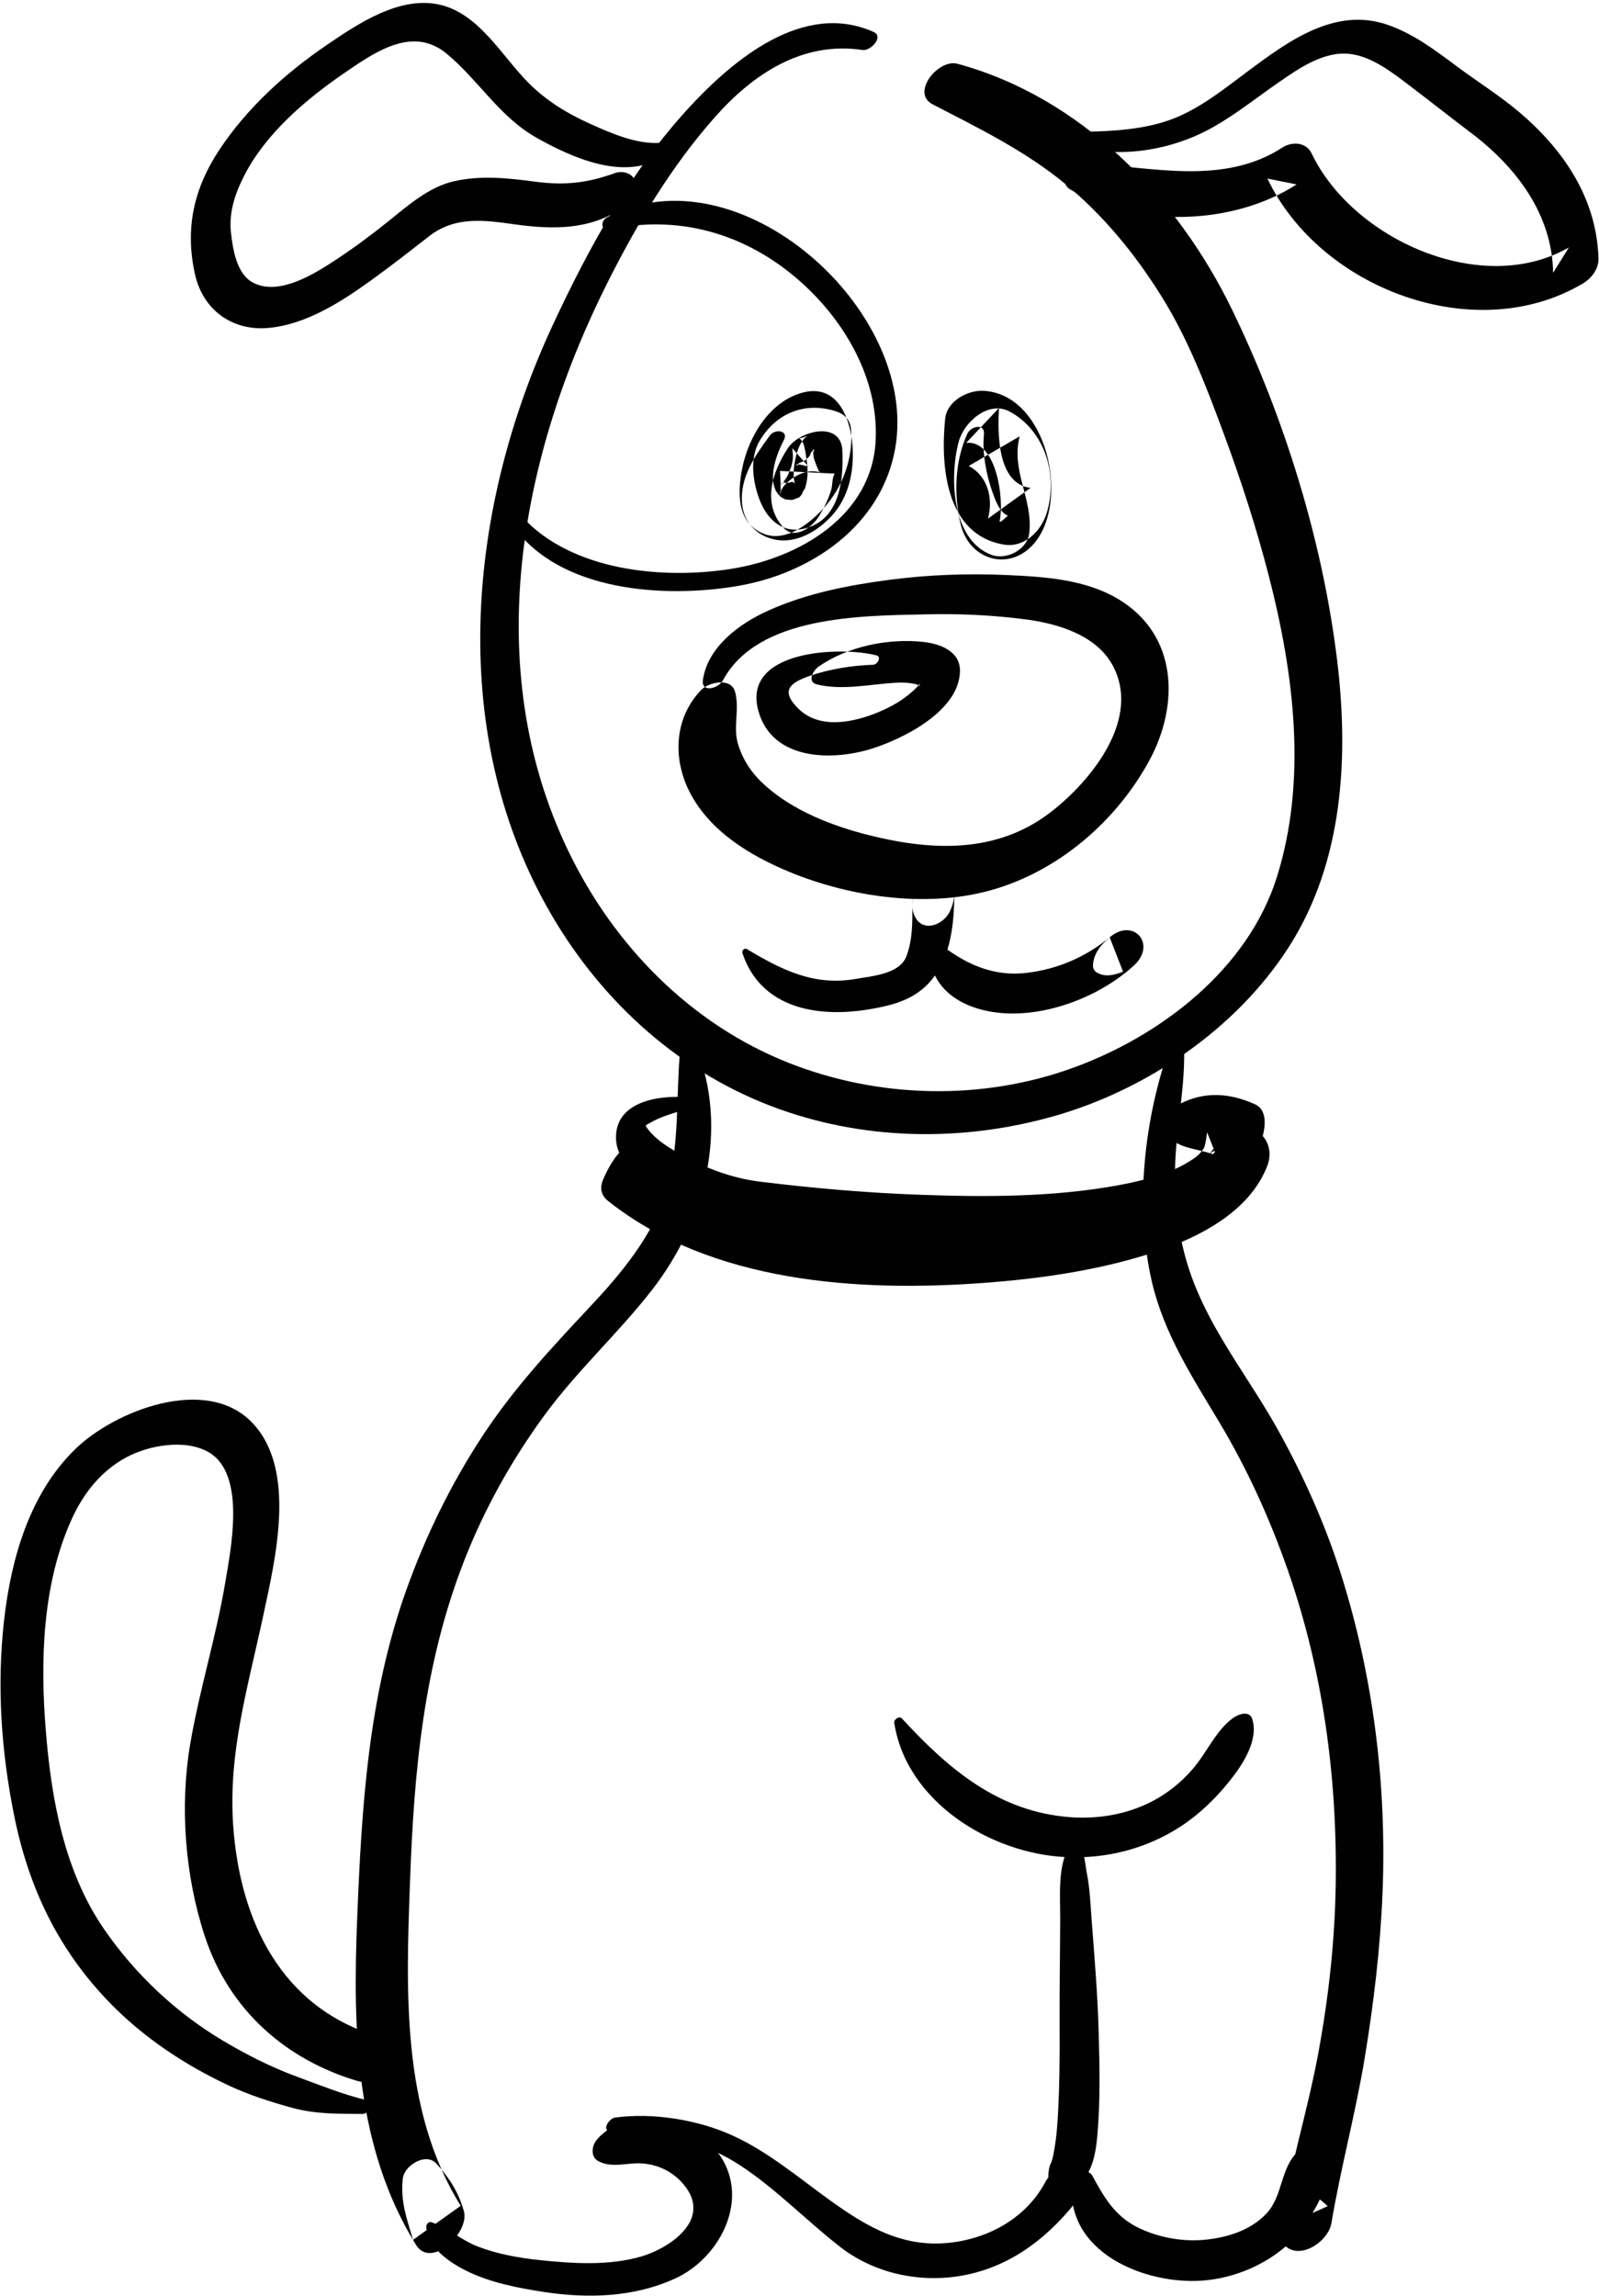 <?xml version="1.0" encoding="UTF-8"?>
<svg width="365px" height="524px" viewBox="0 0 365 524" version="1.1" xmlns="http://www.w3.org/2000/svg" xmlns:xlink="http://www.w3.org/1999/xlink">
    <!-- Generator: Sketch 41 (35326) - http://www.bohemiancoding.com/sketch -->
    <title>dog</title>
    <desc>Created with Sketch.</desc>
    <defs></defs>
    <g id="Page-1" stroke="none" stroke-width="1" fill="none" fill-rule="evenodd">
        <g id="Layer_1" transform="translate(-1176, -3392)" fill="#010101">
            <g id="Layer_1_3_">
                <g id="dog" transform="translate(1176, 3392)">
                    <path d="M199.417,7.296 C183.409,0.13 167.346,13.615 157.126,24.724 C143.99,39.001 134.353,56.631 126.209,74.116 C106.959,115.449 101.939,165.919 124.825,206.925 C136.23,227.362 153.945,243.97 175.906,252.386 C196.515,260.283 219.302,260.746 240.456,254.765 C261.732,248.745 282.262,234.798 294.252,216.037 C306.641,196.653 307.927,172.699 305.196,150.455 C301.864,123.297 293.159,95.225 281.209,70.611 C268.735,44.921 246.679,22.15 218.521,14.548 C214.196,13.38 207.833,21.197 212.884,23.809 C223.352,29.222 233.983,34.413 243.134,41.946 C251.981,49.228 259.281,58.192 265.301,67.902 C271.287,77.557 275.377,88.277 279.312,98.886 C283.269,109.555 286.775,120.388 289.62,131.407 C295.347,153.578 298.454,177.9 291.479,200.14 C284.877,221.188 265.011,236.402 244.975,243.686 C224.177,251.248 200.661,250.694 180.115,242.6 C157.638,233.746 140.073,215.735 129.692,194.143 C109.509,152.162 118.739,103.926 138.927,63.989 C145.613,50.765 153.343,37.842 163.2,26.72 C171.965,16.832 183.205,9.354 196.91,11.412 C198.728,11.685 201.832,8.377 199.417,7.296 L199.417,7.296 Z" id="Shape"></path>
                    <path d="M175.757,99.365 C172.358,104.003 168.833,108.928 169.397,115.008 C169.787,119.194 172.67,122.212 176.706,123.103 C181.727,124.212 186.669,121.223 189.913,117.665 C193.814,113.386 195.018,107.363 194.594,101.739 C194.095,95.144 190.974,87.313 182.883,89.69 C175.578,91.836 170.942,99.606 169.472,106.658 C168.25,112.519 168.164,119.709 174.749,121.97 C180.272,123.866 186.603,118.053 189.532,114.126 C192.926,109.572 194.738,103.667 194.258,97.999 C194.061,95.674 192.691,94.429 190.56,93.785 C183.544,91.668 177.131,94.348 173.405,100.589 C171.066,104.504 171.833,109.966 173.364,113.999 C175.136,118.669 178.756,121.993 184.024,120.522 C191.745,118.368 192.556,109.477 192.295,102.909 C192.014,95.856 182.443,98.294 179.825,102.304 C176.178,107.888 173.948,114.98 178.843,120.429 C181.467,123.349 185.535,120.179 186.987,117.758 C188.167,115.787 189.036,114.076 189.719,111.872 C190.063,110.763 189.904,109.082 190.516,108.083 C186.36,107.881 182.203,107.679 178.046,107.477 C178.117,108.456 178.17,109.433 178.192,110.415 C178.199,110.822 178.197,111.23 178.186,111.64 C178.158,113.466 178.369,110.385 178.175,111.939 C178.095,112.587 177.491,114.232 178.343,111.923 C179.042,110.029 183.016,107.119 186.158,107.601 C187.623,107.825 186.832,107.637 187.835,108.488 C187.497,108.201 187.222,107.84 186.958,107.486 C186.023,106.235 187.447,108.42 186.931,107.461 C186.654,106.943 186.426,106.4 186.214,105.855 C186.037,105.397 185.898,104.925 185.764,104.453 C185.61,103.828 185.632,103.975 185.829,104.895 C185.755,104.535 185.71,104.169 185.665,103.804 C185.607,103.33 185.601,102.855 185.603,102.379 C185.582,104.863 186.232,100.714 185.301,103.424 C185.857,101.804 184.404,104.582 185.081,103.718 C184.521,104.483 183.829,105.098 183.002,105.562 C184.076,104.843 181.218,106.188 182.538,105.802 C180.113,106.51 183.55,106.061 181.751,105.93 C182.705,105.999 183.643,106.25 184.56,106.506 C183.329,105.102 182.095,103.696 180.863,102.293 C181.102,104.564 181.048,104.951 180.456,107.124 C180.79,105.896 180.016,108.098 179.893,108.353 C179.717,108.706 179.532,109.054 179.335,109.396 C180.148,107.928 179.228,109.47 179.046,109.717 C177.793,111.422 179.473,109.412 178.625,110.203 C177.997,110.72 178.153,110.633 179.094,109.942 C178.668,110.244 177.39,110.744 179.277,109.978 C178.172,110.428 181.409,110.082 180.424,109.922 C181.38,110.077 181.287,110.096 181.614,110.714 C180.6,108.801 181.457,103.277 182.915,101.017 C183.177,100.629 183.457,100.255 183.756,99.894 C183.314,100.34 183.371,100.302 183.928,99.779 C184.759,99.029 183.372,100.058 182.537,99.987 C182.212,99.961 182.53,99.996 182.899,100.432 C183.549,101.198 183.747,102.553 183.906,103.508 C184.226,105.432 184.493,107.416 184.232,109.362 C184.128,110.142 183.923,110.904 183.701,111.657 C183.909,110.953 182.547,113.586 183.272,112.481 C183.09,112.745 182.898,113.001 182.695,113.248 C183.2,112.741 183.222,112.713 182.763,113.162 C181.603,114.287 183.212,113.052 181.849,113.802 C182.995,113.172 181.55,113.88 181.215,113.974 C180.676,114.109 180.705,114.119 181.301,114.004 C180.921,114.079 180.532,114.102 180.147,114.123 C181.078,114.072 179.675,114.046 179.42,113.993 C179.115,113.93 179.165,113.939 178.379,113.496 C177.969,113.266 177.3,112.494 176.948,111.662 C175.537,108.329 177.367,103.398 178.914,100.466 C180.122,98.192 176.892,97.816 175.757,99.365 L175.757,99.365 Z" id="Shape"></path>
                    <path d="M220.821,98.966 C217.917,105.281 217.692,113.003 219.295,119.673 C221.271,127.898 230.544,130.582 236.124,123.932 C244.309,114.181 238.966,90.094 224.611,89.197 C220.95,88.968 216.169,91.466 215.747,95.591 C214.643,106.363 215.893,122.071 229.142,124.284 C233.755,125.055 237.559,121.335 238.864,117.275 C241.616,108.713 238.677,98.386 230.513,93.946 C225.671,91.313 220.105,96.269 218.875,100.709 C216.696,108.579 217.127,123.179 226.311,126.63 C229.689,127.9 234.525,125.48 234.957,121.606 C235.822,113.858 230.714,107.467 232.756,99.585 C228.877,101.839 224.997,104.093 221.118,106.347 C225.509,108.625 226.773,113.847 225.519,118.358 C228.759,116.022 231.999,113.685 235.24,111.349 C227.633,110.417 227.697,98.851 228.041,93.108 C225.544,95.761 223.048,98.414 220.552,101.067 C227.589,100.392 229.223,114.14 228.201,118.841 C227.984,119.836 229.943,117.642 230.091,117.702 C228.089,116.853 227.193,114.112 226.527,112.261 C225.131,108.372 224.175,103.302 224.605,99.145 C224.874,96.537 221.616,97.238 220.821,98.966 L220.821,98.966 Z" id="Shape"></path>
                    <path d="M165.039,155.245 C173.037,140.387 196.886,140.54 211.363,140.204 C219.004,140.027 226.646,140.373 234.224,141.371 C241.396,142.316 250.134,144.898 253.904,151.709 C260.695,163.984 249.057,178.22 239.883,185.318 C227.623,194.803 212.912,194.215 198.617,190.672 C190.136,188.569 181.083,185.083 174.525,179.144 C171.624,176.516 169.563,173.49 168.446,169.739 C167.283,165.835 168.882,161.888 167.799,157.911 C166.877,154.523 161.767,155.671 160.019,157.498 C153.724,164.078 153.475,173.666 157.819,181.515 C161.775,188.661 168.663,193.533 175.872,197.048 C189.768,203.824 207.827,207.182 223.093,203.93 C239.725,200.387 254.234,188.441 262.296,173.669 C269.295,160.845 268.827,144.947 255.407,136.808 C247.827,132.21 238.462,131.626 229.837,131.238 C220.907,130.837 211.912,131.16 203.051,132.324 C193.532,133.574 184.082,135.418 175.29,139.387 C168.809,142.313 161.649,147.555 160.468,155.034 C159.952,158.294 164.03,157.118 165.039,155.245 L165.039,155.245 Z" id="Shape"></path>
                    <path d="M200.019,149.559 C191.809,147.46 169.255,148.308 173.109,162.239 C176.265,173.648 190.056,173.733 199.224,170.792 C206.441,168.476 219.032,162.148 219.13,153.121 C219.179,148.633 214.63,146.944 210.899,146.517 C202.852,145.598 193.488,147.509 186.851,152.141 C185.584,153.025 184.143,155.631 186.518,156.209 C192.289,157.613 198.553,156.157 204.414,155.818 C205.991,155.727 207.504,155.794 209.048,156.138 C209.678,156.279 210.127,156.958 209.878,156.429 C209.811,156.286 210.113,155.513 209.684,156.386 C209.404,156.957 210.076,155.884 209.252,156.878 C208.881,157.298 208.888,157.295 209.272,156.867 C208.952,157.198 208.607,157.506 208.265,157.814 C206.131,159.737 203.576,161.255 200.494,162.538 C194.882,164.873 187.119,166.527 182.27,161.76 C178.159,157.716 180.135,155.894 184.75,154.281 C189.243,152.711 194.521,151.865 199.282,151.717 C200.28,151.683 201.359,149.901 200.019,149.559 L200.019,149.559 Z" id="Shape"></path>
                    <path d="M169.448,217.435 C173.508,229.885 186.151,232.283 197.843,230.432 C204.384,229.397 209.997,227.885 213.796,222.068 C217.376,216.585 217.78,209.679 217.89,203.321 C217.997,197.19 208.326,201.434 208.239,206.416 C208.219,207.519 208.48,208.605 209.042,209.546 C211.013,212.847 215.5,210.919 216.843,207.957 C217.525,206.455 217.921,204.98 217.892,203.32 C217.786,197.15 208.152,201.41 208.241,206.415 C208.31,210.396 208.331,214.537 206.871,218.307 C205.325,222.298 199.081,222.754 195.378,223.405 C185.815,225.084 178.429,221.355 170.437,216.571 C169.952,216.282 169.29,216.951 169.448,217.435 L169.448,217.435 Z" id="Shape"></path>
                    <path d="M212.245,215.684 C211.448,226.262 220.778,230.994 230.181,231.288 C240.203,231.602 251.563,227.059 258.895,220.288 C264.1,215.48 258.711,209.302 253.305,213.918 C251.409,215.538 249.867,217.282 249.522,219.837 C249.407,220.696 249.565,221.468 250.362,221.943 C252.292,223.098 254.385,222.526 256.352,221.749 C255.336,219.139 254.321,216.527 253.305,213.917 C247.871,218.401 241.341,221.219 234.325,222.031 C226.296,222.963 219.836,219.735 213.753,214.816 C213.107,214.299 212.296,214.984 212.245,215.684 L212.245,215.684 Z" id="Shape"></path>
                    <path d="M150.51,32.614 C145.19,32.938 139.245,30.313 134.532,28.179 C129.35,25.833 124.716,22.991 120.681,18.959 C114.673,12.953 109.535,3.355 100.676,1.143 C91.419,-1.169 81.667,5.434 74.399,10.399 C65.044,16.791 56.375,24.679 50.087,34.163 C44.206,43.035 42.183,52.209 44.51,62.607 C46.309,70.65 52.894,75.514 61.052,74.86 C69.569,74.178 77.668,69.045 84.415,64.19 C89.002,60.889 93.45,57.424 97.903,53.947 C103.919,49.25 110.549,50.239 117.654,51.224 C126.077,52.392 134.685,52.517 141.96,47.484 C143.704,46.277 145.326,44.569 145.204,42.272 C145.071,39.77 142.456,38.752 140.308,39.524 C134.01,41.788 128.882,42.348 122.249,41.474 C115.978,40.649 109.972,39.967 103.731,41.339 C97.95,42.61 93.058,46.954 88.585,50.553 C84.771,53.62 80.769,56.591 76.673,59.282 C71.784,62.494 63.545,67.738 57.601,64.415 C53.986,62.393 53.154,56.852 52.734,53.218 C52.189,48.504 53.63,44.234 55.749,40.083 C60.593,30.595 69.629,22.837 78.268,16.898 C85.337,12.038 94.08,5.715 101.965,12.257 C109.278,18.322 113.999,26.667 122.488,31.445 C130.378,35.886 142.093,41.182 150.704,36.085 C152.053,35.288 152.878,32.47 150.51,32.614 L150.51,32.614 Z" id="Shape"></path>
                    <path d="M241.812,32.123 C253.08,36.74 266.746,34.84 277.105,28.908 C282.275,25.948 286.97,22.197 291.861,18.812 C296.467,15.623 302.081,11.698 307.965,12.286 C313.225,12.811 318.194,16.837 322.246,19.911 C326.786,23.356 331.248,26.896 335.797,30.33 C346.105,38.111 354.332,48.933 354.526,62.257 C355.726,60.328 356.925,58.402 358.126,56.474 C338.212,67.923 308.743,54.602 299.397,35.004 C298.18,32.453 294.967,32.223 292.742,33.666 C279.24,42.422 262.967,38.105 248.004,37.29 C245.416,37.148 240.882,41.229 244.363,43.271 C259.322,52.048 281.44,51.494 295.966,42.091 C293.747,41.645 291.529,41.198 289.311,40.753 C301.245,65.842 336.669,79.294 361.284,64.72 C363.305,63.522 364.96,61.384 364.883,58.937 C364.444,45.134 356.815,33.992 346.503,25.356 C342.145,21.706 337.312,18.686 332.756,15.295 C327.702,11.533 322.543,7.591 316.499,5.577 C304.673,1.639 294.127,9.367 285.053,16.104 C279.756,20.037 274.52,24.334 268.365,26.866 C260.619,30.053 251.031,30.087 242.785,30.074 C241.999,30.076 240.719,31.673 241.812,32.123 L241.812,32.123 Z" id="Shape"></path>
                    <path d="M155.225,240.027 C154.266,250.687 155.193,261.189 152.174,271.605 C149.198,281.87 141.751,290.691 134.587,298.329 C125.691,307.811 117.104,317.045 109.964,327.98 C102.867,338.849 97.158,350.545 92.785,362.759 C84.041,387.186 82.557,412.321 81.524,437.994 C80.501,463.435 81.154,490.084 94.977,512.348 C98.445,517.932 107.319,509.521 105.873,504.57 C104.599,500.204 102.633,497.123 99.609,493.773 C97.227,491.136 92.255,494.2 91.943,497.211 C91.396,502.485 92.825,506.213 94.274,511.183 C97.907,508.59 101.539,505.996 105.17,503.405 C91.565,481.634 92.701,454.183 93.588,429.535 C94.499,404.208 96.695,379.746 106.055,355.925 C110.645,344.241 116.777,333.286 124.163,323.152 C131.629,312.908 141.038,304.39 148.814,294.413 C160.903,278.904 166.478,257.724 158.873,238.853 C158.156,237.065 155.356,238.567 155.225,240.027 L155.225,240.027 Z" id="Shape"></path>
                    <path d="M268.197,235.713 C261.393,253.014 258.709,274.434 262.968,292.651 C265.681,304.255 272.112,314.232 278.164,324.306 C284.581,334.986 289.755,346.346 293.879,358.094 C302.012,381.265 305.29,405.74 304.897,430.238 C304.69,443.118 303.26,455.936 300.92,468.596 C298.455,481.934 294.306,494.94 292.238,508.349 C295.848,506.731 299.459,505.113 303.068,503.494 C301.515,502.025 299.969,500.937 298.227,499.716 C295.021,497.466 289.99,502.118 290.318,505.403 C290.601,508.244 291.143,510.129 293.081,512.261 C296.576,516.113 303.217,511.54 303.91,507.406 C306.05,494.662 309.473,482.182 311.559,469.434 C313.597,456.993 315.084,444.525 315.59,431.919 C316.579,407.274 313.462,382.324 305.96,358.814 C302.368,347.559 297.478,336.717 291.753,326.396 C285.774,315.62 278.099,305.979 273.256,294.572 C269.466,285.643 268.026,276.383 268.224,266.725 C268.438,256.327 271.154,245.952 270.054,235.564 C269.94,234.479 268.476,235 268.197,235.713 L268.197,235.713 Z" id="Shape"></path>
                    <path d="M139.322,486.474 C145.071,487.394 150.805,487.297 156.518,488.684 C160.927,489.754 165.113,491.677 168.906,494.15 C177.125,499.509 184.093,506.822 191.838,512.831 C199.797,519.005 210.408,521.143 220.185,519.234 C231.467,517.033 240.102,509.924 246.843,500.915 C248.24,499.048 248.88,495.824 246.405,494.482 C243.407,492.859 239.938,495.483 238.579,498.04 C234.068,506.507 225.011,511.249 215.676,511.939 C204.776,512.747 196.421,507.26 188.017,501.099 C181.377,496.231 175.009,490.988 167.494,487.495 C159.504,483.781 149.143,482.105 140.423,483.263 C139.099,483.437 137.182,486.131 139.322,486.474 L139.322,486.474 Z" id="Shape"></path>
                    <path d="M244.727,498.067 C243.146,514.022 261.268,521.422 274.416,520.485 C282.062,519.939 289.774,516.546 295.182,511.102 C298.591,507.67 307.978,493.437 300.135,490.155 C298.832,489.61 297.406,489.997 296.372,490.938 C292.131,494.809 292.958,501.17 288.967,505.304 C285.45,508.947 280.476,510.535 275.562,511.104 C270.252,511.718 264.546,510.729 259.755,508.37 C254.495,505.779 252.038,501.497 249.359,496.574 C248.236,494.512 244.928,496.042 244.727,498.067 L244.727,498.067 Z" id="Shape"></path>
                    <path d="M204.129,393.18 C206.875,411.119 226.022,423.021 243.27,423.826 C252.504,424.257 261.624,421.944 269.401,416.904 C273.673,414.135 277.32,410.616 280.511,406.669 C283.486,402.992 287.416,397.206 285.84,392.302 C285.187,390.268 282.629,391.242 281.487,392.071 C278.145,394.491 276.191,398.42 273.816,401.729 C271.571,404.857 268.731,407.544 265.507,409.641 C259.292,413.683 251.731,415.253 244.39,414.725 C227.977,413.544 216.533,403.761 205.867,392.183 C205.273,391.538 204.01,392.407 204.129,393.18 L204.129,393.18 Z" id="Shape"></path>
                    <path d="M243.945,421.667 C241.421,425.999 242.021,432.878 242.007,437.718 C241.986,445.857 241.831,453.999 241.877,462.139 C241.918,469.479 241.868,476.833 241.4,484.16 C241.237,486.742 240.935,489.326 240.428,491.864 C239.977,494.127 239.557,493.643 239.328,495.93 C239.122,497.999 240.247,500.253 242.742,499.821 C248.98,498.736 250.048,492.434 250.506,487.154 C251.178,479.403 251.011,471.59 250.794,463.821 C250.557,455.354 249.865,446.915 249.208,438.472 C248.927,434.864 248.807,431.136 248.104,427.579 C247.666,425.354 247.679,422.714 246.126,420.948 C245.438,420.162 244.324,421.018 243.945,421.667 L243.945,421.667 Z" id="Shape"></path>
                    <path d="M97.297,508.125 C97.407,512.82 102.604,516.342 106.428,518.232 C111.879,520.929 118.026,522.127 123.986,523.048 C134.174,524.624 144.81,524.321 154.276,519.923 C163.931,515.438 170.699,503.06 165.064,493.068 C159.909,483.922 143.511,479.771 136.221,488.334 C135.074,489.684 134.743,492.236 136.554,493.204 C139.809,494.946 143.313,493.433 146.808,493.758 C150.781,494.127 154.168,495.978 156.535,499.157 C162.292,506.897 152.518,513.198 146.382,514.977 C138.976,517.123 130.813,516.599 123.248,515.807 C118.409,515.3 113.536,514.434 108.987,512.671 C105.241,511.219 102.139,508.357 98.424,507.137 C97.881,506.961 97.286,507.633 97.297,508.125 L97.297,508.125 Z" id="Shape"></path>
                    <path d="M83.808,479.32 C78.449,478.081 72.875,475.812 67.685,473.903 C61.849,471.757 56.224,468.896 50.888,465.719 C40.209,459.361 30.962,450.658 23.887,440.459 C14.68,427.187 11.735,410.76 10.458,394.967 C9.171,379.039 9.642,361.677 16.287,346.876 C18.96,340.922 22.954,335.79 28.742,332.644 C33.955,329.81 42.319,328.326 47.664,331.443 C56.234,336.442 52.682,353.587 51.417,361.16 C49.349,373.551 45.545,385.574 43.431,397.947 C40.99,412.241 42.229,428.188 46.762,441.929 C52.255,458.58 65.056,470.025 81.685,474.947 C87.031,476.528 93.097,466.759 86.464,464.806 C64.222,458.265 54.752,438.386 53.23,416.637 C52.06,399.911 56.596,385.088 60.101,368.665 C62.815,355.941 67.858,335.429 57.563,324.683 C47.061,313.721 26.102,321.968 17.084,330.805 C6.784,340.899 2.574,355.576 0.96,369.519 C-0.79,384.633 0.277,400.045 3.348,414.918 C6.678,431.053 13.396,445.065 25.014,457.03 C32.749,464.996 42.155,471.244 52.176,475.94 C56.786,478.1 61.681,479.666 66.58,481.019 C72.043,482.53 77.143,482.388 82.738,482.45 C84.201,482.469 85.742,479.768 83.808,479.32 L83.808,479.32 Z" id="Shape"></path>
                    <path d="M116.982,119.835 C127.641,135.101 151.732,136.57 168.406,133.731 C185.145,130.879 201.179,120.018 204.333,102.398 C209.976,70.853 168.565,33.826 138.579,49.579 C137.039,50.389 137.1,52.802 139.155,52.358 C154.278,49.097 168.815,52.9 180.795,62.645 C191.978,71.744 200.611,85.729 199.886,100.516 C199.034,117.859 182.261,127.392 166.933,129.822 C151.289,132.302 130.506,130.329 119.167,117.919 C118.176,116.835 116.165,118.666 116.982,119.835 L116.982,119.835 Z" id="Shape"></path>
                    <path d="M264.871,515.826 C265.934,515.826 266.654,513.929 265.277,513.929 C264.216,513.928 263.494,515.826 264.871,515.826 L264.871,515.826 Z" id="Shape"></path>
                    <path d="M258.861,513.877 C259.977,513.877 260.738,511.877 259.289,511.877 C258.171,511.877 257.41,513.877 258.861,513.877 L258.861,513.877 Z" id="Shape"></path>
                    <path d="M156.764,250.414 C150.33,249.909 140.324,251.373 140.618,259.935 C140.869,267.239 150.826,272.384 156.339,275.102 C167.667,280.688 182.074,281.041 194.42,282.181 C211.603,283.766 229.081,284.581 246.284,282.876 C259.608,281.555 276.525,278.445 284.68,266.535 C286.575,263.768 288.186,260.718 288.612,257.347 C288.862,255.377 288.594,252.985 286.5,252.034 C280.87,249.483 275.146,248.999 269.53,251.836 C266.436,253.398 264.502,257.967 267.713,260.315 C270.485,262.34 274.491,262.328 277.651,263.717 C276.947,261.946 276.242,260.176 275.539,258.404 C275.424,259.389 275.279,260.368 275.054,261.335 C274.922,261.896 274.843,261.991 274.552,262.398 C273.666,263.632 272.977,264.167 271.031,265.336 C266.73,267.919 260.898,269.46 255.425,270.471 C240.511,273.225 225.07,273.215 209.965,272.67 C197.789,272.231 185.594,271.173 173.502,269.681 C167.151,268.898 161.297,266.696 155.69,263.618 C152.928,262.102 149.921,260.301 147.967,257.785 C147.067,256.628 147.32,256.916 148.295,256.315 C150.582,254.91 153.618,254.086 156.153,253.279 C157.125,252.969 158.578,250.556 156.764,250.414 L156.764,250.414 Z" id="Shape"></path>
                    <path d="M142.37,262.073 C140.278,263.882 138.831,266.559 137.725,269.065 C136.839,271.074 137.149,272.778 138.854,274.128 C162.384,292.746 195.854,294.935 224.786,292.769 C237.775,291.796 250.965,289.881 263.377,285.827 C273.507,282.517 285.228,276.633 289.297,266.04 C291.001,261.603 288.092,256.295 282.733,258.56 C279.587,259.891 276.583,261.531 275.394,264.973 C276.28,264.03 277.165,263.086 278.05,262.143 C277.665,262.362 277.281,262.581 276.898,262.8 C275.139,263.802 272.461,267.968 275.512,269.264 C275.425,268.981 275.337,268.699 275.249,268.415 C275.451,269.002 275.795,269.471 276.277,269.821 C277.445,270.839 278.486,271.137 279.965,271.478 C278.928,268.891 277.891,266.305 276.854,263.718 C276.054,265.836 276.424,265.184 274.931,266.957 C275.862,265.853 273.739,267.93 273.491,268.134 C272.754,268.739 272.957,268.546 271.638,269.352 C267.306,272.001 262.391,273.549 257.535,274.921 C246.398,278.067 234.722,279.351 223.209,280.127 C212.181,280.871 201.308,280.936 190.294,279.816 C181.315,278.903 172.486,277.02 163.89,274.29 C159.503,272.894 155.346,270.888 151.211,268.892 C147.773,267.233 145.241,266.082 144.304,262.177 C144.089,261.28 142.814,261.69 142.37,262.073 L142.37,262.073 Z" id="Shape"></path>
                </g>
            </g>
        </g>
    </g>
</svg>